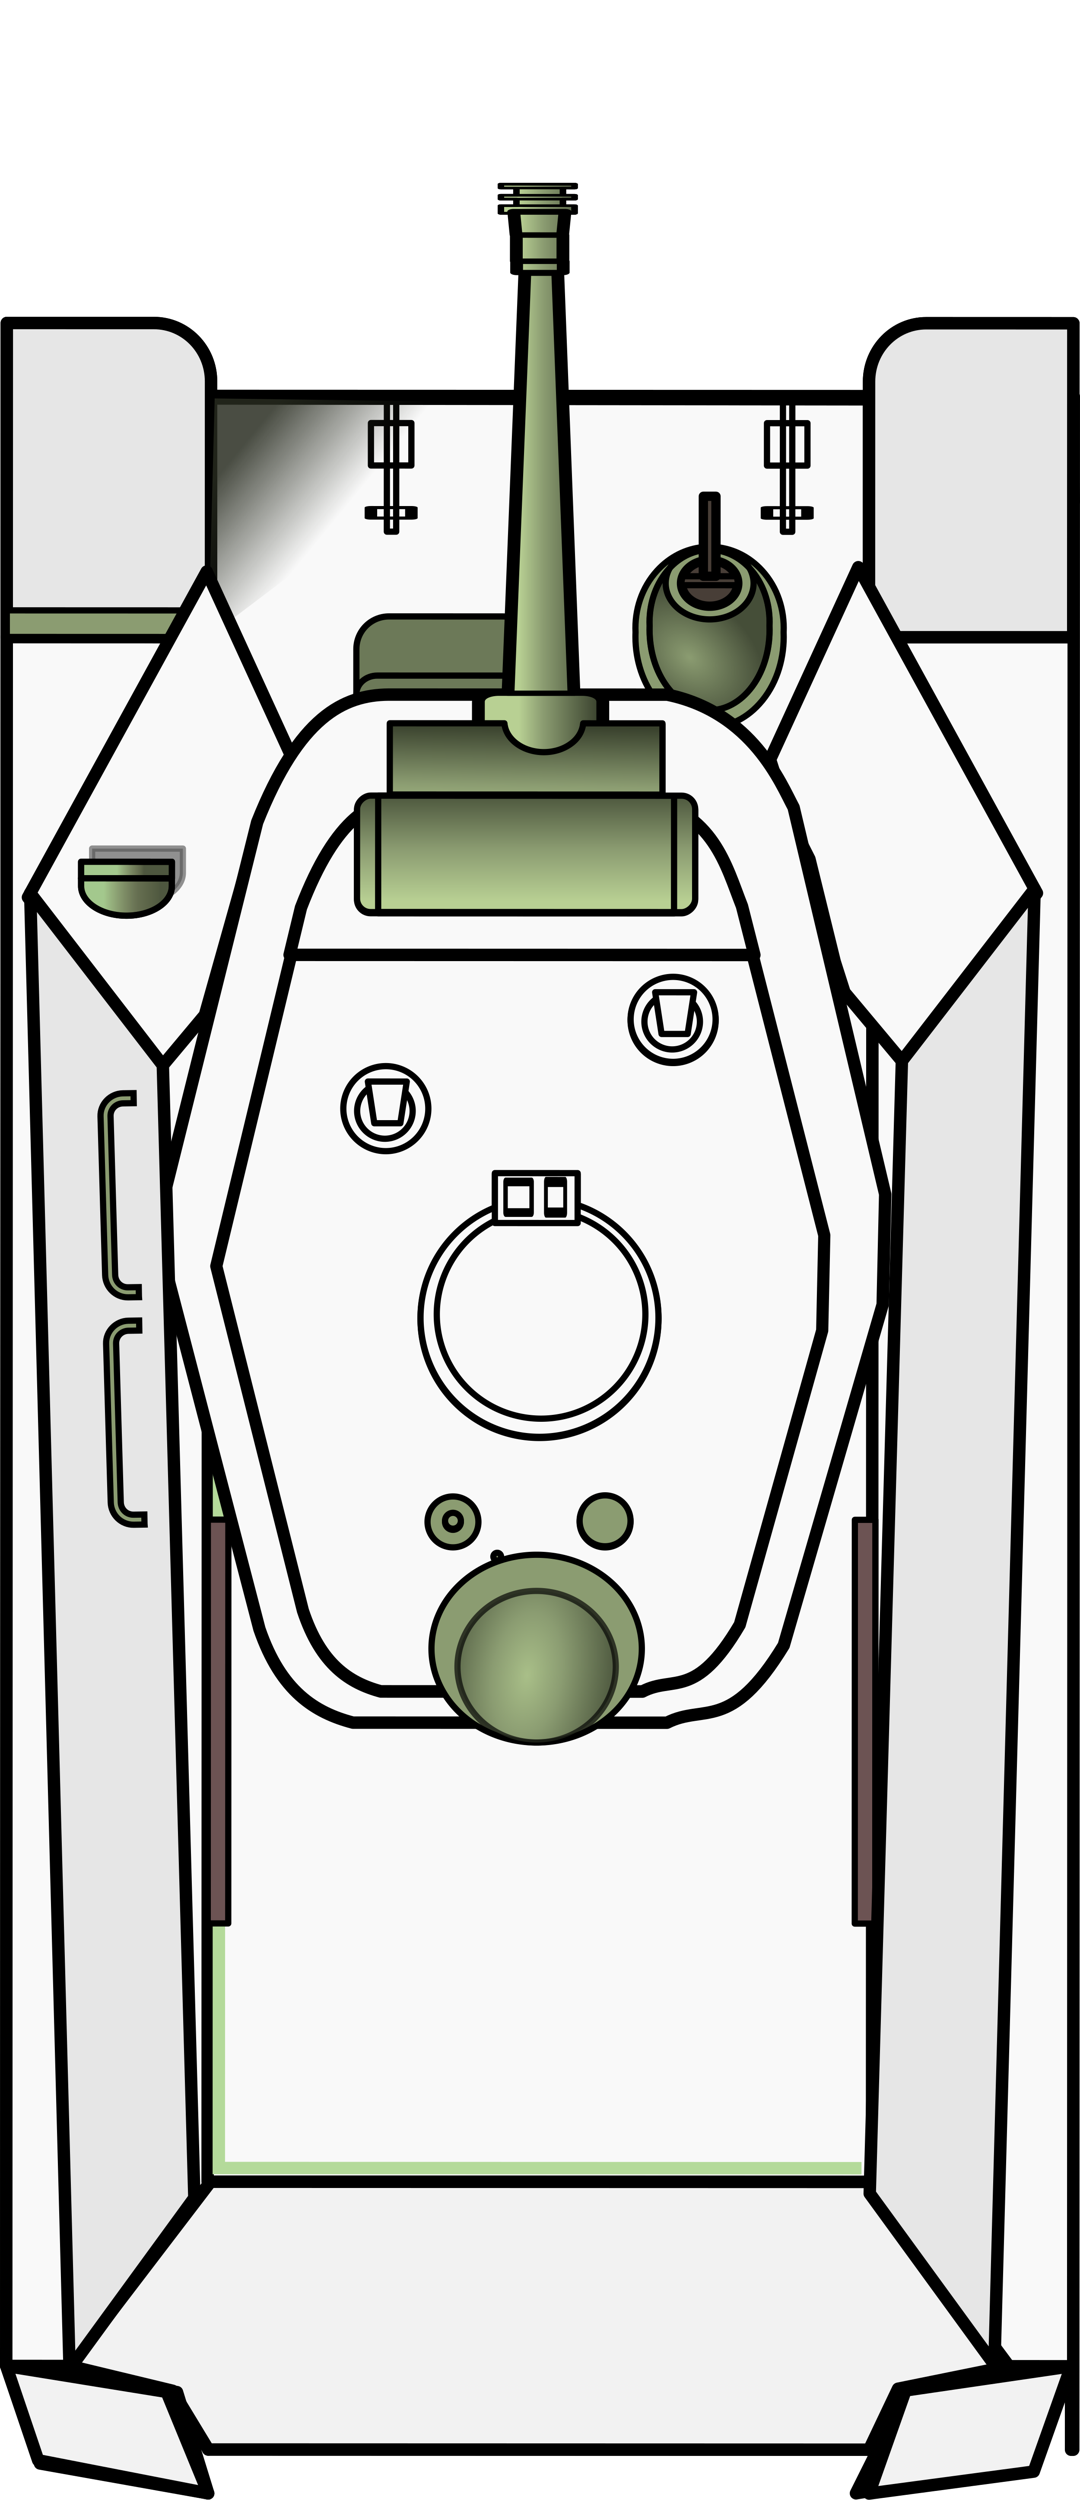 <?xml version="1.0" encoding="UTF-8" standalone="no"?>
<!-- Created with Inkscape (http://www.inkscape.org/) -->

<svg
   width="55.901mm"
   height="129.346mm"
   viewBox="0 0 55.901 129.346"
   version="1.1"
   id="svg8952"
   inkscape:version="1.3 (1:1.3+202307231459+0e150ed6c4)"
   sodipodi:docname="tank_dummy.svg"
   inkscape:export-filename="tank_dummy.png"
   inkscape:export-xdpi="90"
   inkscape:export-ydpi="90"
   xmlns:inkscape="http://www.inkscape.org/namespaces/inkscape"
   xmlns:sodipodi="http://sodipodi.sourceforge.net/DTD/sodipodi-0.dtd"
   xmlns:xlink="http://www.w3.org/1999/xlink"
   xmlns="http://www.w3.org/2000/svg"
   xmlns:svg="http://www.w3.org/2000/svg"
   xmlns:rdf="http://www.w3.org/1999/02/22-rdf-syntax-ns#"
   xmlns:cc="http://creativecommons.org/ns#"
   xmlns:dc="http://purl.org/dc/elements/1.1/">
  <defs
     id="defs8946">
    <radialGradient
       inkscape:collect="always"
       xlink:href="#linearGradient66867"
       id="radialGradient28339"
       gradientUnits="userSpaceOnUse"
       gradientTransform="matrix(-0.108,-0.093,0.067,-0.077,67.371,209.602)"
       cx="48.903"
       cy="1059.323"
       fx="48.903"
       fy="1059.323"
       r="30.245" />
    <linearGradient
       id="linearGradient66867">
      <stop
         id="stop66869"
         offset="0"
         style="stop-color:#000000;stop-opacity:0;" />
      <stop
         id="stop66871"
         offset="1"
         style="stop-color:#000000;stop-opacity:1;" />
    </linearGradient>
    <linearGradient
       id="linearGradient64998">
      <stop
         id="stop65000"
         offset="0"
         style="stop-color:#d7dc8e;stop-opacity:0;" />
      <stop
         style="stop-color:#c0ca95;stop-opacity:0.2;"
         offset="0.3"
         id="stop65002" />
      <stop
         id="stop65004"
         offset="1"
         style="stop-color:#c2f0a8;stop-opacity:0.739" />
    </linearGradient>
    <linearGradient
       id="linearGradient65020">
      <stop
         style="stop-color:#d7dc8e;stop-opacity:0;"
         offset="0"
         id="stop65022" />
      <stop
         id="stop65024"
         offset="0.2"
         style="stop-color:#c0ca95;stop-opacity:0.2;" />
      <stop
         style="stop-color:#c2f0a8;stop-opacity:0.739"
         offset="1"
         id="stop65026" />
    </linearGradient>
    <linearGradient
       inkscape:collect="always"
       xlink:href="#linearGradient68172"
       id="linearGradient28357"
       gradientUnits="userSpaceOnUse"
       gradientTransform="matrix(4.618329e-5,-0.161,0.161,4.618329e-5,-37.074,134.357)"
       x1="138.438"
       y1="915.2"
       x2="114.249"
       y2="944.7" />
    <linearGradient
       inkscape:collect="always"
       id="linearGradient68172">
      <stop
         style="stop-color:#272b1f;stop-opacity:1;"
         offset="0"
         id="stop68174" />
      <stop
         style="stop-color:#272b1f;stop-opacity:0;"
         offset="1"
         id="stop68176" />
    </linearGradient>
    <linearGradient
       id="linearGradient25550">
      <stop
         style="stop-color:#b8d093;stop-opacity:1;"
         offset="0"
         id="stop25552" />
      <stop
         id="stop25554"
         offset="0.187"
         style="stop-color:#8b9c71;stop-opacity:1;" />
      <stop
         style="stop-color:#39412d;stop-opacity:1;"
         offset="1"
         id="stop25556" />
    </linearGradient>
    <linearGradient
       inkscape:collect="always"
       xlink:href="#linearGradient25534"
       id="linearGradient28369"
       gradientUnits="userSpaceOnUse"
       x1="2601.872"
       y1="997.045"
       x2="2601.872"
       y2="1022.192"
       gradientTransform="matrix(4.618329e-5,-0.161,0.161,4.618329e-5,-36.377,531.799)" />
    <linearGradient
       id="linearGradient25534">
      <stop
         id="stop25536"
         offset="0"
         style="stop-color:#b8d093;stop-opacity:1;" />
      <stop
         style="stop-color:#8b9c71;stop-opacity:1;"
         offset="0.3"
         id="stop25538" />
      <stop
         id="stop25540"
         offset="1"
         style="stop-color:#39412d;stop-opacity:1;" />
    </linearGradient>
    <linearGradient
       id="linearGradient18734">
      <stop
         style="stop-color:#b8d093;stop-opacity:1;"
         offset="0"
         id="stop18736" />
      <stop
         id="stop18738"
         offset="0.6"
         style="stop-color:#8b9c71;stop-opacity:1;" />
      <stop
         style="stop-color:#39412d;stop-opacity:1;"
         offset="1"
         id="stop18740" />
    </linearGradient>
    <filter
       inkscape:collect="always"
       id="filter68307"
       x="-0.553"
       width="2.107"
       y="-0.329"
       height="1.657">
      <feGaussianBlur
         inkscape:collect="always"
         stdDeviation="3.575"
         id="feGaussianBlur68309" />
    </filter>
    <linearGradient
       inkscape:collect="always"
       xlink:href="#linearGradient65020"
       id="linearGradient28395"
       gradientUnits="userSpaceOnUse"
       x1="91.723"
       y1="929.675"
       x2="91.723"
       y2="921.022" />
    <linearGradient
       inkscape:collect="always"
       xlink:href="#linearGradient66967"
       id="linearGradient28397"
       gradientUnits="userSpaceOnUse"
       x1="81.006"
       y1="935.072"
       x2="81.006"
       y2="916.77" />
    <linearGradient
       id="linearGradient66967">
      <stop
         id="stop66969"
         offset="0"
         style="stop-color:#d7dc8e;stop-opacity:0;" />
      <stop
         style="stop-color:#c0ca95;stop-opacity:0.2;"
         offset="0.4"
         id="stop66971" />
      <stop
         id="stop66973"
         offset="1"
         style="stop-color:#c2f0a8;stop-opacity:0.739" />
    </linearGradient>
    <radialGradient
       inkscape:collect="always"
       xlink:href="#linearGradient25574"
       id="radialGradient28399"
       gradientUnits="userSpaceOnUse"
       gradientTransform="matrix(0.289,0.041,-0.022,0.159,-791.094,-123.859)"
       cx="2203.684"
       cy="994.994"
       fx="2203.684"
       fy="994.994"
       r="26.519" />
    <linearGradient
       id="linearGradient25574">
      <stop
         id="stop25576"
         offset="0"
         style="stop-color:#b8d093;stop-opacity:1;" />
      <stop
         style="stop-color:#8b9c71;stop-opacity:1;"
         offset="0.422"
         id="stop25578" />
      <stop
         id="stop25580"
         offset="1"
         style="stop-color:#39412d;stop-opacity:1;" />
    </linearGradient>
    <linearGradient
       inkscape:collect="always"
       xlink:href="#linearGradient25574"
       id="linearGradient28401"
       gradientUnits="userSpaceOnUse"
       x1="2457.629"
       y1="1000.996"
       x2="2497.146"
       y2="1000.996"
       gradientTransform="matrix(0.161,0,0,0.161,-531.751,-36.224)" />
    <linearGradient
       inkscape:collect="always"
       xlink:href="#linearGradient25574"
       id="linearGradient28403"
       gradientUnits="userSpaceOnUse"
       x1="2481.077"
       y1="999.454"
       x2="2513.785"
       y2="999.97"
       gradientTransform="matrix(4.618329e-5,-0.161,0.161,4.618329e-5,-36.377,531.74)" />
    <filter
       inkscape:menu-tooltip="In and out glow with a possible offset and colorizable flood"
       inkscape:menu="Shadows and Glows"
       inkscape:label="Cutout Glow"
       style="color-interpolation-filters:sRGB;"
       id="filter4"
       x="-0.229"
       y="-1.316"
       width="1.553"
       height="4.18">
      <feOffset
         dy="3"
         dx="3"
         id="feOffset4" />
      <feGaussianBlur
         stdDeviation="3"
         result="blur"
         id="feGaussianBlur4" />
      <feFlood
         flood-color="rgb(0,0,0)"
         flood-opacity="1"
         result="flood"
         id="feFlood4" />
      <feComposite
         in="flood"
         in2="SourceGraphic"
         operator="in"
         result="composite"
         id="feComposite4" />
      <feBlend
         in="blur"
         in2="composite"
         mode="normal"
         id="feBlend4" />
    </filter>
  </defs>
  <sodipodi:namedview
     id="base"
     pagecolor="#ffffff"
     bordercolor="#666666"
     borderopacity="1.0"
     inkscape:pageopacity="0.0"
     inkscape:pageshadow="2"
     inkscape:zoom="1.979899"
     inkscape:cx="10.85914"
     inkscape:cy="282.59017"
     inkscape:document-units="mm"
     inkscape:current-layer="layer1"
     showgrid="false"
     fit-margin-top="0"
     fit-margin-left="0"
     fit-margin-right="0"
     fit-margin-bottom="0"
     inkscape:window-width="1920"
     inkscape:window-height="1051"
     inkscape:window-x="0"
     inkscape:window-y="0"
     inkscape:window-maximized="1"
     inkscape:showpageshadow="2"
     inkscape:pagecheckerboard="0"
     inkscape:deskcolor="#d1d1d1"
     showguides="true" />
  <g
     inkscape:label="Layer 1"
     inkscape:groupmode="layer"
     id="layer1"
     transform="translate(-97.372,-89.476)">
    <g
       id="g27696"
       transform="matrix(-0.007,0.149,0.096,0.019,-145.292,72.559)" />
    <path
       style="color:#000000;display:inline;overflow:visible;visibility:visible;fill:#f9f9f9;fill-opacity:1;stroke:#000000;stroke-width:0.643;stroke-linecap:round;stroke-linejoin:round;stroke-miterlimit:4;stroke-dasharray:none;stroke-dashoffset:0;stroke-opacity:1;marker:none;enable-background:accumulate"
       d="m 97.695,211.896 10.456,0.003 -0.001,4.319 34.205,0.01 10e-4,-4.319 10.456,0.003 -10e-4,4.319 0.11,3e-5 0.03,-106.256 -0.025,-1e-5 -0.003,9.456 -8.7e-4,3.018 -2.958,-8.5e-4 -4.655,-0.001 -2.958,-8.5e-4 8.7e-4,-3.018 0.002,-6.92 7.3e-4,-2.536 -34.059,-0.01 -7.3e-4,2.536 -0.002,6.92 -8.7e-4,3.018 -2.958,-8.5e-4 -4.655,-10e-4 -2.958,-8.5e-4 z"
       id="path27712"
       inkscape:connector-curvature="0" />
    <path
       inkscape:connector-curvature="0"
       id="path27746"
       d="m 97.695,211.896 10.456,0.003 -0.001,4.319 0.146,-106.256 -7.3e-4,2.536 -0.002,6.92 -8.7e-4,3.018 -2.958,-8.5e-4 -4.655,-0.001 -2.958,-8.5e-4 z"
       style="color:#000000;display:inline;overflow:visible;visibility:visible;fill:#f9f9f9;fill-opacity:1;stroke:#000000;stroke-width:0.643;stroke-linecap:round;stroke-linejoin:round;stroke-miterlimit:4;stroke-dasharray:none;stroke-dashoffset:0;stroke-opacity:1;marker:none;enable-background:accumulate"
       sodipodi:nodetypes="ccccccccccc" />
    <path
       sodipodi:nodetypes="ccccccccsscccccccccccccccccccccccccccccccc"
       style="color:#000000;display:inline;overflow:visible;visibility:visible;fill:#f9f9f9;fill-opacity:1;stroke:#000000;stroke-width:0.643;stroke-linecap:round;stroke-linejoin:round;stroke-miterlimit:4;stroke-dasharray:none;stroke-dashoffset:0;stroke-opacity:1;marker:none;enable-background:accumulate"
       d="m 107.848,125.334 0.38,9.291 8.457,0.018 0.065,-0.161 c 0.647,-0.85 1.207,-1.003 1.748,-1.004 l 2.38,6.8e-4 c 0.005,-0.108 0.012,-0.218 0.02,-0.326 l 1.336,3.8e-4 c 0,0 -0.07,-0.909 0.528,-0.909 0.407,1.2e-4 0.647,1.763 2.229,1.678 1.582,-0.085 1.89,-1.677 2.16,-1.677 0.739,0.26 0.674,0.387 0.999,0.578 l 2.948,8.5e-4 -1.9e-4,0.658 1.828,5.3e-4 c 0.477,-0.078 1.051,0.226 1.742,1.005 l 0.08,0.196 7.779,0.012 -1.156,-5.378 0.375,-0.331 0.604,-6.54 8.7e-4,-3.018 0.002,-6.92 6.8e-4,-2.37 -34.059,-0.045 -6.9e-4,2.406 -0.002,6.92 -8.7e-4,3.018 -2.958,-8.5e-4 2.266,6.5e-4 z m 13.081,8.793 c 0.002,0.005 0.004,0.01 0.005,0.015 0.012,0.04 0.024,0.076 0.04,0.116 0.002,0.004 0.004,0.007 0.005,0.01 -0.021,-0.049 -0.036,-0.101 -0.05,-0.151 0.002,0.003 -0.002,0.007 0,0.01 z m 31.996,-18.643 0.025,-0.045 -0.025,-1.2 z"
       id="path27748"
       inkscape:connector-curvature="0" />
    <g
       transform="matrix(4.3296833e-5,-0.151,0.151,4.3296833e-5,-132.523,391.618)"
       id="g27750">
      <g
         id="g27752">
        <rect
           transform="matrix(1.067,0,0,1.067,0,1062.037)"
           y="550.2"
           x="1726.25"
           height="13"
           width="13.625"
           id="rect27754"
           style="color:#000000;display:inline;overflow:visible;visibility:visible;fill:none;stroke:#000000;stroke-width:2;stroke-linecap:round;stroke-linejoin:round;stroke-miterlimit:4;stroke-dasharray:none;stroke-dashoffset:0;stroke-opacity:1;marker:none;enable-background:accumulate" />
        <rect
           transform="matrix(1.067,0,0,1.067,0,1062.037)"
           y="555.325"
           x="1705"
           height="3"
           width="42.75"
           id="rect27756"
           style="color:#000000;display:inline;overflow:visible;visibility:visible;fill:none;stroke:#000000;stroke-width:2;stroke-linecap:round;stroke-linejoin:round;stroke-miterlimit:4;stroke-dasharray:none;stroke-dashoffset:0;stroke-opacity:1;marker:none;enable-background:accumulate" />
        <rect
           style="color:#000000;display:inline;overflow:visible;visibility:visible;fill:none;stroke:#000000;stroke-width:4.018;stroke-linecap:round;stroke-linejoin:round;stroke-miterlimit:4;stroke-dasharray:none;stroke-dashoffset:0;stroke-opacity:1;marker:none;enable-background:accumulate"
           id="rect27758"
           width="13.625"
           height="13"
           x="1726.25"
           y="550.2"
           transform="matrix(0.264,0,0,1.067,1368.157,1062.037)" />
      </g>
      <g
         id="g27760"
         transform="translate(0,135.764)">
        <rect
           style="color:#000000;display:inline;overflow:visible;visibility:visible;fill:none;stroke:#000000;stroke-width:2;stroke-linecap:round;stroke-linejoin:round;stroke-miterlimit:4;stroke-dasharray:none;stroke-dashoffset:0;stroke-opacity:1;marker:none;enable-background:accumulate"
           id="rect27762"
           width="13.625"
           height="13"
           x="1726.25"
           y="550.2"
           transform="matrix(1.067,0,0,1.067,0,1062.037)" />
        <rect
           style="color:#000000;display:inline;overflow:visible;visibility:visible;fill:none;stroke:#000000;stroke-width:2;stroke-linecap:round;stroke-linejoin:round;stroke-miterlimit:4;stroke-dasharray:none;stroke-dashoffset:0;stroke-opacity:1;marker:none;enable-background:accumulate"
           id="rect27764"
           width="42.75"
           height="3"
           x="1705"
           y="555.325"
           transform="matrix(1.067,0,0,1.067,0,1062.037)" />
        <rect
           transform="matrix(0.264,0,0,1.067,1368.157,1062.037)"
           y="550.2"
           x="1726.25"
           height="13"
           width="13.625"
           id="rect27766"
           style="color:#000000;display:inline;overflow:visible;visibility:visible;fill:none;stroke:#000000;stroke-width:4.018;stroke-linecap:round;stroke-linejoin:round;stroke-miterlimit:4;stroke-dasharray:none;stroke-dashoffset:0;stroke-opacity:1;marker:none;enable-background:accumulate" />
      </g>
    </g>
    <path
       inkscape:connector-curvature="0"
       style="color:#000000;display:inline;overflow:visible;visibility:visible;fill:#8b9c71;fill-opacity:1;stroke:#000000;stroke-width:0.321;stroke-linecap:round;stroke-linejoin:round;stroke-miterlimit:4;stroke-dasharray:none;stroke-dashoffset:0;stroke-opacity:1;marker:none;enable-background:accumulate"
       d="m 130.263,122.441 c 0.001,1.195 0.379,2.394 1.129,3.305 1.5,1.822 3.927,1.818 5.424,-0.009 l 0.025,-0.03 c 0.781,-0.969 1.142,-2.248 1.091,-3.505 0,-0.005 0,-0.01 0,-0.015 0.056,-1.149 -0.316,-2.318 -1.119,-3.194 -0.656,-0.717 -1.489,-1.117 -2.345,-1.206 -0.245,-0.025 -0.494,-0.026 -0.738,-2.2e-4 -0.856,0.091 -1.691,0.497 -2.346,1.215 -0.801,0.878 -1.173,2.045 -1.116,3.194 -0.004,0.083 -0.005,0.163 -0.005,0.246 z"
       id="path27768" />
    <path
       id="path27770"
       d="m 130.994,122.079 c 0.001,1.062 0.307,2.126 0.914,2.935 1.214,1.618 3.178,1.614 4.39,-0.008 l 0.02,-0.027 c 0.632,-0.86 0.924,-1.997 0.883,-3.113 0,-0.004 0,-0.009 0,-0.013 0.045,-1.021 -0.256,-2.059 -0.906,-2.837 -0.531,-0.636 -1.205,-0.992 -1.898,-1.071 -0.198,-0.022 -0.4,-0.023 -0.598,-1.7e-4 -0.693,0.081 -1.369,0.441 -1.899,1.079 -0.648,0.78 -0.95,1.816 -0.903,2.837 -0.003,0.074 -0.004,0.145 -0.004,0.219 z"
       style="color:#000000;display:inline;overflow:visible;visibility:visible;opacity:0.502;fill:url(#radialGradient28339);fill-opacity:1;stroke:#000000;stroke-width:0.321;stroke-linecap:round;stroke-linejoin:round;stroke-miterlimit:4;stroke-dasharray:none;stroke-dashoffset:0;stroke-opacity:1;marker:none;enable-background:accumulate"
       inkscape:connector-curvature="0" />
    <path
       sodipodi:open="true"
       sodipodi:end="2.3462877"
       sodipodi:start="2.3548259"
       transform="rotate(-89.984)"
       d="m -120.939,135.747 a 1.868,2.274 0 0 1 -0.006,-3.213 1.868,2.274 0 0 1 2.639,-0.015 1.868,2.274 0 0 1 0.018,3.213 1.868,2.274 0 0 1 -2.639,0.028"
       sodipodi:ry="2.2743943"
       sodipodi:rx="1.8678802"
       sodipodi:cy="134.13676"
       sodipodi:cx="-119.61954"
       id="path27772"
       style="color:#000000;display:inline;overflow:visible;visibility:visible;fill:#8b9c71;fill-opacity:1;stroke:#000000;stroke-width:0.321;stroke-linecap:round;stroke-linejoin:round;stroke-miterlimit:4;stroke-dasharray:none;stroke-dashoffset:0;stroke-opacity:1;marker:none;enable-background:accumulate"
       sodipodi:type="arc"
       sodipodi:arc-type="arc" />
    <path
       sodipodi:type="arc"
       style="color:#000000;display:inline;overflow:visible;visibility:visible;fill:#483e37;fill-opacity:1;stroke:#000000;stroke-width:0.482;stroke-linecap:round;stroke-linejoin:round;stroke-miterlimit:4;stroke-dasharray:none;stroke-dashoffset:0;stroke-opacity:1;marker:none;enable-background:accumulate"
       id="path27774"
       sodipodi:cx="-119.61955"
       sodipodi:cy="134.13678"
       sodipodi:rx="1.1860684"
       sodipodi:ry="1.4559524"
       d="m -120.457,135.168 a 1.186,1.456 0 0 1 -0.004,-2.057 1.186,1.456 0 0 1 1.676,-0.009 1.186,1.456 0 0 1 0.011,2.057 1.186,1.456 0 0 1 -1.675,0.018"
       transform="rotate(-89.984)"
       sodipodi:start="2.3548259"
       sodipodi:end="2.3462877"
       sodipodi:open="true"
       sodipodi:arc-type="arc" />
    <path
       inkscape:connector-curvature="0"
       style="color:#000000;display:inline;overflow:visible;visibility:visible;fill:none;stroke:#000000;stroke-width:0.321;stroke-linecap:round;stroke-linejoin:round;stroke-miterlimit:4;stroke-dasharray:none;stroke-dashoffset:0;stroke-opacity:1;marker:none;enable-background:accumulate"
       d="m 130.994,122.079 c 0.001,1.062 0.307,2.126 0.914,2.935 1.214,1.618 3.178,1.614 4.39,-0.008 l 0.02,-0.027 c 0.632,-0.86 0.924,-1.997 0.883,-3.113 0,-0.004 0,-0.009 0,-0.013 0.045,-1.021 -0.256,-2.059 -0.906,-2.837 -0.531,-0.636 -1.205,-0.992 -1.898,-1.071 -0.198,-0.022 -0.4,-0.023 -0.598,-1.7e-4 -0.693,0.081 -1.369,0.441 -1.899,1.079 -0.648,0.78 -0.95,1.816 -0.903,2.837 -0.003,0.074 -0.004,0.145 -0.004,0.219 z"
       id="path27776" />
    <path
       inkscape:connector-curvature="0"
       style="color:#000000;display:inline;overflow:visible;visibility:visible;fill:#483e37;fill-opacity:1;stroke:#000000;stroke-width:0.321;stroke-linecap:round;stroke-linejoin:round;stroke-miterlimit:4;stroke-dasharray:none;stroke-dashoffset:0;stroke-opacity:1;marker:none;enable-background:accumulate"
       d="m 132.644,119.659 c 4e-5,0.031 0.007,0.064 0.01,0.095 l 2.898,8.4e-4 c 0.015,-0.155 -0.006,-0.313 -0.065,-0.462 l -2.767,-7.9e-4 c -0.048,0.119 -0.076,0.242 -0.075,0.367 z"
       id="path27778" />
    <rect
       style="color:#000000;display:inline;overflow:visible;visibility:visible;fill:#483e37;fill-opacity:1;stroke:#000000;stroke-width:0.482;stroke-linecap:round;stroke-linejoin:round;stroke-miterlimit:4;stroke-dasharray:none;stroke-dashoffset:0;stroke-opacity:1;marker:none;enable-background:accumulate"
       id="rect27780"
       width="4.138"
       height="0.653"
       x="-119.255"
       y="133.81"
       transform="rotate(-89.984)" />
    <path
       style="color:#000000;display:inline;overflow:visible;visibility:visible;fill:#f9f9f9;fill-opacity:1;stroke:#000000;stroke-width:0.643;stroke-linecap:round;stroke-linejoin:round;stroke-miterlimit:4;stroke-dasharray:none;stroke-dashoffset:0;stroke-opacity:1;marker:none;enable-background:accumulate"
       d="m 108.119,202.362 34.391,0.01 0.019,-67.737 -7.799,-0.002 -18.039,-0.005 -8.552,-0.002 z"
       id="path27782"
       inkscape:connector-curvature="0"
       sodipodi:nodetypes="ccccccc" />
    <path
       style="color:#000000;display:inline;overflow:visible;visibility:visible;fill:#8b9c71;fill-opacity:1;stroke:#000000;stroke-width:0.643;stroke-linecap:round;stroke-linejoin:round;stroke-miterlimit:4;stroke-dashoffset:0;stroke-opacity:1;marker:none;enable-background:accumulate"
       d="m 97.721,122.434 2.958,8.5e-4 4.655,0.001 2.958,8.5e-4 8.7e-4,-3.018 0.002,-6.92 9.5e-4,-3.289 c 4.8e-4,-1.672 -1.32,-3.019 -2.957,-3.019 l -1.336,-3.8e-4 -3.32,-9.6e-4 -2.958,-8.5e-4 -8.67e-4,3.018 -0.003,10.21 z m 44.631,0.013 2.958,8.5e-4 4.655,0.001 2.958,8.5e-4 8.7e-4,-3.018 0.003,-10.21 8.7e-4,-3.018 -2.958,-8.5e-4 -3.32,-9.6e-4 -1.336,-3.8e-4 c -1.637,-4.7e-4 -2.958,1.345 -2.959,3.017 l -9.4e-4,3.289 -0.002,6.92 z"
       id="path27784"
       inkscape:connector-curvature="0" />
    <path
       style="color:#000000;display:inline;overflow:visible;visibility:visible;fill:#f2f2f2;fill-opacity:1;stroke:#000000;stroke-width:0.643;stroke-linecap:round;stroke-linejoin:round;stroke-miterlimit:4;stroke-dasharray:none;stroke-dashoffset:0;stroke-opacity:1;marker:none;enable-background:accumulate"
       d="m 100.99,211.897 5.318,1.282 1.843,3.039 34.205,0.01 1.5,-3.154 5.743,-1.162 -7.088,-9.539 -34.24,-0.01 z"
       id="path27786"
       inkscape:connector-curvature="0"
       sodipodi:nodetypes="ccccccccc" />
    <rect
       ry="0"
       y="142.39"
       x="-122.566"
       height="10.57"
       width="1.376"
       id="rect27821"
       style="color:#000000;display:inline;overflow:visible;visibility:visible;fill:#8b9c71;fill-opacity:1;stroke:#000000;stroke-width:0.321;stroke-linecap:round;stroke-linejoin:round;stroke-miterlimit:4;stroke-dasharray:none;stroke-dashoffset:0;stroke-opacity:1;marker:none;enable-background:accumulate"
       transform="rotate(-89.984)" />
    <path
       style="color:#000000;display:inline;overflow:visible;visibility:visible;fill:#e6e6e6;fill-opacity:1;stroke:#000000;stroke-width:0.643;stroke-linecap:round;stroke-linejoin:round;stroke-miterlimit:4;stroke-dashoffset:0;stroke-opacity:1;marker:none;enable-background:accumulate"
       d="m 97.721,122.434 2.958,8.5e-4 4.655,0.001 2.958,8.5e-4 8.7e-4,-3.018 0.002,-6.92 9.5e-4,-3.289 c 4.8e-4,-1.672 -1.32,-3.019 -2.957,-3.019 l -1.336,-3.8e-4 -3.32,-9.6e-4 -2.958,-8.5e-4 -8.67e-4,3.018 -0.003,10.21 z m 44.631,0.013 2.958,8.5e-4 4.655,0.001 2.958,8.5e-4 8.7e-4,-3.018 0.003,-10.21 8.7e-4,-3.018 -2.958,-8.5e-4 -3.32,-9.6e-4 -1.336,-3.8e-4 c -1.637,-4.7e-4 -2.958,1.345 -2.959,3.017 l -9.4e-4,3.289 -0.002,6.92 z"
       id="path27823"
       inkscape:connector-curvature="0" />
    <rect
       style="color:#000000;display:inline;overflow:visible;visibility:visible;fill:#8b9c71;fill-opacity:1;stroke:#000000;stroke-width:0.321;stroke-linecap:round;stroke-linejoin:round;stroke-miterlimit:4;stroke-dasharray:none;stroke-dashoffset:0;stroke-opacity:1;marker:none;enable-background:accumulate"
       id="rect27825"
       width="1.376"
       height="10.57"
       x="-122.406"
       y="97.758"
       ry="0"
       transform="rotate(-89.984)" />
    <path
       style="color:#000000;display:inline;overflow:visible;visibility:visible;fill:#8b9c71;fill-opacity:1;stroke:#000000;stroke-width:0.643;stroke-linecap:round;stroke-linejoin:round;stroke-miterlimit:4;stroke-dasharray:none;stroke-dashoffset:0;stroke-opacity:1;marker:none;enable-background:accumulate"
       d="m 99.444,216.941 8.705,1.547 -1.615,-5.238 -8.839,-1.354 z m 42.233,1.543 8.67,-1.346 2.465,-5.226 -8.548,1.392 z"
       id="path27827"
       inkscape:connector-curvature="0"
       sodipodi:nodetypes="cccccccccc" />
    <path
       style="color:#000000;display:inline;overflow:visible;visibility:visible;fill:none;stroke:#b4da9a;stroke-width:0.643;stroke-linecap:butt;stroke-linejoin:miter;stroke-miterlimit:4;stroke-dasharray:none;stroke-dashoffset:0;stroke-opacity:1;marker:none;enable-background:accumulate"
       d="m 108.717,135.283 -0.019,66.371 33.266,0.01"
       id="path27829"
       inkscape:connector-curvature="0" />
    <rect
       style="color:#000000;display:inline;overflow:visible;visibility:visible;fill:#6c5353;fill-opacity:1;stroke:#000000;stroke-width:0.321;stroke-linecap:round;stroke-linejoin:round;stroke-miterlimit:4;stroke-dasharray:none;stroke-dashoffset:0;stroke-opacity:1;marker:none;enable-background:accumulate"
       id="rect27831"
       width="20.892"
       height="1.062"
       x="-188.967"
       y="108.177"
       ry="0"
       transform="rotate(-89.984)" />
    <rect
       ry="0"
       y="141.667"
       x="-188.967"
       height="1.062"
       width="20.892"
       id="rect27833"
       style="color:#000000;display:inline;overflow:visible;visibility:visible;fill:#6c5353;fill-opacity:1;stroke:#000000;stroke-width:0.321;stroke-linecap:round;stroke-linejoin:round;stroke-miterlimit:4;stroke-dasharray:none;stroke-dashoffset:0;stroke-opacity:1;marker:none;enable-background:accumulate"
       transform="rotate(-89.984)" />
    <path
       id="path27879"
       d="m 99.347,216.776 8.802,1.712 -2.155,-5.252 -8.299,-1.34 z m 43.007,1.721 8.524,-1.136 1.934,-5.45 -8.569,1.251 z"
       style="color:#000000;display:inline;overflow:visible;visibility:visible;fill:#f2f2f2;fill-opacity:1;stroke:#000000;stroke-width:0.643;stroke-linecap:round;stroke-linejoin:round;stroke-miterlimit:4;stroke-dasharray:none;stroke-dashoffset:0;stroke-opacity:1;marker:none;enable-background:accumulate"
       inkscape:connector-curvature="0"
       sodipodi:nodetypes="cccccccccc" />
    <path
       style="color:#000000;display:inline;overflow:visible;visibility:visible;opacity:0.835;fill:url(#linearGradient28357);fill-opacity:1;fill-rule:nonzero;stroke:none;stroke-width:0.643;marker:none;enable-background:accumulate"
       d="m 108.159,122.437 0.325,-12.344 15.749,0.205 z"
       id="path27935"
       inkscape:connector-curvature="0" />
    <g
       style="fill:#6c7958;fill-opacity:1"
       transform="matrix(4.3296833e-5,-0.151,0.151,4.3296833e-5,-134.399,391.532)"
       id="g27979">
      <path
         inkscape:connector-curvature="0"
         style="color:#000000;display:inline;overflow:visible;visibility:visible;fill:#6c7958;fill-opacity:1;stroke:#000000;stroke-width:2;stroke-linecap:round;stroke-linejoin:round;stroke-miterlimit:4;stroke-dasharray:none;stroke-dashoffset:0;stroke-opacity:1;marker:none;enable-background:accumulate"
         d="m 1629.5,557.188 v 10.5 36.5 10.5 h 10.5 23.25 3.5 c 5.817,0 10.5,-4.683 10.5,-10.5 v -36.5 c 0,-5.817 -4.683,-10.5 -10.5,-10.5 h -3.5 -23.25 z"
         transform="matrix(1.067,0,0,1.067,0,1062.037)"
         id="path27981" />
      <path
         inkscape:connector-curvature="0"
         style="color:#000000;display:inline;overflow:visible;visibility:visible;fill:#6c7958;fill-opacity:1;stroke:#000000;stroke-width:2;stroke-linecap:round;stroke-linejoin:round;stroke-miterlimit:4;stroke-dasharray:none;stroke-dashoffset:0;stroke-opacity:1;marker:none;enable-background:accumulate"
         d="m 1642.5,557.188 v 6.75 44 6.75 h 6 0.75 3 c 3.324,0 6,-3.01 6,-6.75 v -44 c 0,-3.74 -2.676,-6.75 -6,-6.75 h -3 -0.75 z"
         transform="matrix(1.067,0,0,1.067,0,1062.037)"
         id="path27983" />
      <path
         id="path27985"
         transform="matrix(1.067,0,0,1.067,-13.867,1067.104)"
         d="m 1642.5,557.188 v 6.75 44 6.75 h 6 0.75 3 c 3.324,0 6,-3.01 6,-6.75 v -44 c 0,-3.74 -2.676,-6.75 -6,-6.75 h -3 -0.75 z"
         style="color:#000000;display:inline;overflow:visible;visibility:visible;fill:#6c7958;fill-opacity:1;stroke:#000000;stroke-width:2;stroke-linecap:round;stroke-linejoin:round;stroke-miterlimit:4;stroke-dasharray:none;stroke-dashoffset:0;stroke-opacity:1;marker:none;enable-background:accumulate"
         inkscape:connector-curvature="0" />
      <rect
         style="color:#000000;display:inline;overflow:visible;visibility:visible;fill:#6c7958;fill-opacity:1;stroke:#000000;stroke-width:2;stroke-linecap:round;stroke-linejoin:round;stroke-miterlimit:4;stroke-dasharray:none;stroke-dashoffset:0;stroke-opacity:1;marker:none;enable-background:accumulate"
         id="rect27987"
         width="12.524"
         height="40.482"
         x="1616.976"
         y="558.569"
         transform="matrix(1.067,0,0,1.067,0,1062.037)"
         rx="6"
         ry="0" />
      <rect
         style="color:#000000;display:inline;overflow:visible;visibility:visible;fill:#6c7958;fill-opacity:1;stroke:#000000;stroke-width:2;stroke-linecap:round;stroke-linejoin:round;stroke-miterlimit:4;stroke-dasharray:none;stroke-dashoffset:0;stroke-opacity:1;marker:none;enable-background:accumulate"
         id="rect27989"
         width="8.132"
         height="5.127"
         x="1624.755"
         y="565.64"
         transform="matrix(1.067,0,0,1.067,0,1062.037)"
         rx="6"
         ry="0" />
      <rect
         ry="0"
         rx="6"
         transform="matrix(1.067,0,0,1.067,0,1073.916)"
         y="565.64"
         x="1624.755"
         height="5.127"
         width="8.132"
         id="rect27991"
         style="color:#000000;display:inline;overflow:visible;visibility:visible;fill:#6c7958;fill-opacity:1;stroke:#000000;stroke-width:2;stroke-linecap:round;stroke-linejoin:round;stroke-miterlimit:4;stroke-dasharray:none;stroke-dashoffset:0;stroke-opacity:1;marker:none;enable-background:accumulate" />
      <rect
         style="color:#000000;display:inline;overflow:visible;visibility:visible;fill:#6c7958;fill-opacity:1;stroke:#000000;stroke-width:2;stroke-linecap:round;stroke-linejoin:round;stroke-miterlimit:4;stroke-dasharray:none;stroke-dashoffset:0;stroke-opacity:1;marker:none;enable-background:accumulate"
         id="rect27993"
         width="8.132"
         height="5.127"
         x="1624.755"
         y="565.64"
         transform="matrix(1.067,0,0,1.067,0,1085.419)"
         rx="6"
         ry="0" />
      <rect
         ry="0"
         rx="6"
         transform="matrix(0.269,0,0,1.067,1290.345,1062.037)"
         y="558.569"
         x="1616.976"
         height="40.482"
         width="12.524"
         id="rect27995"
         style="color:#000000;display:inline;overflow:visible;visibility:visible;fill:#6c7958;fill-opacity:1;stroke:#000000;stroke-width:3.985;stroke-linecap:round;stroke-linejoin:round;stroke-miterlimit:4;stroke-dasharray:none;stroke-dashoffset:0;stroke-opacity:1;marker:none;enable-background:accumulate" />
    </g>
    <path
       inkscape:connector-curvature="0"
       style="color:#000000;display:inline;overflow:visible;visibility:visible;fill:#f9f9f9;fill-opacity:1;stroke:#000000;stroke-width:0.643;stroke-linecap:round;stroke-linejoin:round;stroke-miterlimit:4;stroke-dasharray:none;stroke-dashoffset:0;stroke-opacity:1;marker:none;enable-background:accumulate"
       d="m 137.23,128.777 1.004,3.139 c 0.358,0.66 0.69,1.339 1.034,2.009 l 1.309,5.309 0.507,1.587 3.047,3.642 6.913,-8.777 -9.246,-16.862 z"
       id="path27997" />
    <path
       inkscape:connector-curvature="0"
       style="color:#000000;display:inline;overflow:visible;visibility:visible;fill:#f9f9f9;fill-opacity:1;stroke:#000000;stroke-width:0.643;stroke-linecap:round;stroke-linejoin:round;stroke-miterlimit:4;stroke-dasharray:none;stroke-dashoffset:0;stroke-opacity:1;marker:none;enable-background:accumulate"
       d="m 98.819,135.907 6.903,8.78 2.256,-2.696 2.604,-9.245 c 0.505,-0.642 0.992,-1.322 1.487,-1.983 l 0.563,-1.763 -4.562,-9.95 z"
       id="path27999" />
    <g
       id="g28001"
       transform="matrix(4.749615e-5,-0.165,0.165,4.749615e-5,-53.588,654.923)"
       style="fill:#f9f9f9;fill-opacity:1">
      <g
         transform="matrix(0.951,0,0,0.951,143.594,51.027)"
         id="g28003"
         style="fill:#f9f9f9;fill-opacity:1">
        <path
           inkscape:connector-curvature="0"
           style="color:#000000;display:inline;overflow:visible;visibility:visible;fill:#f9f9f9;fill-opacity:1;fill-rule:nonzero;stroke:#000000;stroke-width:1.917;stroke-linecap:round;stroke-linejoin:round;stroke-miterlimit:4;stroke-dasharray:none;stroke-dashoffset:0;stroke-opacity:1;marker:none;enable-background:accumulate"
           d="m 2758.656,-22.625 c -3.476,0.005 -6.952,0.613 -10.25,1.844 v 5.344 c -2.542,1.18 -4.937,2.806 -7.031,4.906 -2.08,2.086 -3.704,4.443 -4.875,6.969 h -5.312 c -2.475,6.624 -2.473,13.971 0,20.594 h 5.312 c 1.18,2.542 2.806,4.937 4.906,7.031 l 0.156,0.156 c 2.055,2.015 4.372,3.575 6.844,4.719 V 34.25 c 6.626,2.472 13.975,2.443 20.594,-0.031 V 28.938 c 2.541,-1.18 4.939,-2.839 7.031,-4.938 2.08,-2.086 3.704,-4.442 4.875,-6.969 h 5.313 c 2.475,-6.624 2.472,-13.971 0,-20.594 h -5.344 c -1.18,-2.542 -2.806,-4.937 -4.906,-7.031 -2.086,-2.08 -4.442,-3.704 -6.969,-4.875 v -5.312 c -3.325,-1.242 -6.839,-1.849 -10.344,-1.844 z"
           transform="matrix(1.067,0,0,1.067,0,1062.037)"
           id="path28005" />
        <path
           inkscape:connector-curvature="0"
           style="color:#000000;display:inline;overflow:visible;visibility:visible;fill:#f9f9f9;fill-opacity:1;fill-rule:nonzero;stroke:#000000;stroke-width:1.917;stroke-linecap:round;stroke-linejoin:round;stroke-miterlimit:4;stroke-dasharray:none;stroke-dashoffset:0;stroke-opacity:1;marker:none;enable-background:accumulate"
           d="m 2748.156,28.219 c -2.448,1.17 -4.756,2.751 -6.781,4.781 -2.08,2.086 -3.704,4.443 -4.875,6.969 h -5.312 c -2.475,6.624 -2.473,13.971 0,20.594 h 5.312 c 1.18,2.542 2.806,4.937 4.906,7.031 l 0.156,0.156 c 2.055,2.015 4.372,3.575 6.844,4.719 v 5.312 c 6.626,2.472 13.975,2.443 20.594,-0.031 v -5.281 c 2.541,-1.18 4.939,-2.839 7.031,-4.938 2.081,-2.086 3.704,-4.442 4.875,-6.969 h 5.313 c 2.475,-6.624 2.472,-13.971 0,-20.594 h -5.344 c -1.18,-2.542 -2.806,-4.937 -4.906,-7.031 -2,-1.994 -4.248,-3.56 -6.656,-4.719 z"
           transform="matrix(1.067,0,0,1.067,0,1062.037)"
           id="path28007" />
      </g>
      <path
         sodipodi:nodetypes="cccccccccccc"
         transform="matrix(1.067,0,0,1.067,0,1062.037)"
         inkscape:connector-curvature="0"
         id="path28009"
         d="m 2861.116,121.535 113.643,-26.954 c 6.986,-3.753 27.996,-12.128 33.146,-37.153 V -24.526 c -0.114,-13.257 -6.576,-26.316 -37.517,-38.61 l -119.835,-29.868 -117.286,30.596 c -18.329,6.304 -24.595,16.377 -27.5,27.5 v 92.335 c 5.59,10.974 -3.019,18.621 22.745,34.322 l 100.187,29.056 z"
         style="color:#000000;display:inline;overflow:visible;visibility:visible;fill:#f9f9f9;fill-opacity:1;stroke:#000000;stroke-width:3.646;stroke-linecap:round;stroke-linejoin:round;stroke-miterlimit:4;stroke-dasharray:none;stroke-dashoffset:0;stroke-opacity:1;marker:none;enable-background:accumulate" />
      <path
         style="color:#000000;display:inline;overflow:visible;visibility:visible;fill:#f9f9f9;fill-opacity:1;stroke:#000000;stroke-width:4.297;stroke-linecap:round;stroke-linejoin:round;stroke-miterlimit:4;stroke-dasharray:none;stroke-dashoffset:0;stroke-opacity:1;marker:none;enable-background:accumulate"
         d="m 2861.116,121.535 109.848,-29.139 c 13.852,-5.672 31.791,-9.944 36.941,-34.968 V -24.526 c -0.114,-13.257 -6.576,-26.316 -37.517,-38.61 l -119.835,-29.868 -117.286,30.596 c -18.329,6.304 -24.595,16.377 -27.5,27.5 v 92.335 c 5.59,10.974 -3.019,18.621 22.745,34.322 l 100.187,29.056 z"
         id="path28011"
         inkscape:connector-curvature="0"
         transform="matrix(0.921,0,0,0.889,404.827,1064.569)"
         sodipodi:nodetypes="cccccccccccc" />
      <path
         id="path28013"
         transform="matrix(1.067,0,0,1.067,0,1062.037)"
         d="M 2931.406,-53.594 V 83.062 l 14.344,-3.656 c 11.965,-4.728 27.489,-8.296 31.938,-29.156 v -68.312 c -0.099,-11.051 -5.681,-21.939 -32.406,-32.188 z"
         style="color:#000000;display:inline;overflow:visible;visibility:visible;fill:#f9f9f9;fill-opacity:1;stroke:#000000;stroke-width:3.646;stroke-linecap:round;stroke-linejoin:round;stroke-miterlimit:4;stroke-dasharray:none;stroke-dashoffset:0;stroke-opacity:1;marker:none;enable-background:accumulate"
         inkscape:connector-curvature="0" />
    </g>
    <g
       transform="matrix(4.3296833e-5,-0.151,-0.151,-4.3296833e-5,342.94,358.798)"
       id="g28019" />
    <path
       style="color:#000000;display:inline;overflow:visible;visibility:visible;fill:#e6e6e6;fill-opacity:1;stroke:#000000;stroke-width:0.643;stroke-linecap:round;stroke-linejoin:round;stroke-miterlimit:4;stroke-dasharray:none;stroke-dashoffset:0;stroke-opacity:1;marker:none;enable-background:accumulate"
       d="m 105.8,144.594 -6.864,-8.905 2.037,76.365 6.459,-8.856 z"
       id="path28027"
       inkscape:connector-curvature="0" />
    <path
       sodipodi:nodetypes="csssccsssscsccc"
       inkscape:connector-curvature="0"
       style="color:#000000;font-style:normal;font-variant:normal;font-weight:normal;font-stretch:normal;font-size:medium;line-height:normal;font-family:Sans;-inkscape-font-specification:Sans;text-indent:0;text-align:start;text-decoration:none;text-decoration-line:none;letter-spacing:normal;word-spacing:normal;text-transform:none;writing-mode:lr-tb;direction:ltr;baseline-shift:baseline;text-anchor:start;display:inline;overflow:visible;visibility:visible;fill:#8b9c71;fill-opacity:1;stroke:#000000;stroke-width:0.321;stroke-miterlimit:4;stroke-dasharray:none;marker:none;enable-background:accumulate"
       d="m 104.295,168.368 c -0.644,0.011 -1.172,-0.509 -1.191,-1.152 l -0.24,-8.213 c -0.019,-0.643 0.509,-1.18 1.152,-1.191 l 0.558,-0.009 0.008,0.519 -0.558,0.009 c -0.365,0.006 -0.652,0.298 -0.642,0.663 l 0.24,8.213 c 0.011,0.365 0.298,0.648 0.663,0.642 l 0.558,-0.009 0.008,0.467 c 2.9e-4,0.017 0.003,0.035 0.004,0.052 l -0.561,0.009 z"
       id="path28039" />
    <path
       id="path28041"
       d="m 104.006,156.603 c -0.644,0.011 -1.172,-0.509 -1.191,-1.152 l -0.24,-8.213 c -0.019,-0.643 0.509,-1.18 1.152,-1.191 l 0.558,-0.009 0.008,0.519 -0.558,0.009 c -0.365,0.006 -0.652,0.298 -0.642,0.663 l 0.24,8.213 c 0.011,0.365 0.298,0.648 0.663,0.642 l 0.558,-0.009 0.008,0.467 c 2.8e-4,0.017 0.003,0.035 0.004,0.052 l -0.561,0.009 z"
       style="color:#000000;font-style:normal;font-variant:normal;font-weight:normal;font-stretch:normal;font-size:medium;line-height:normal;font-family:Sans;-inkscape-font-specification:Sans;text-indent:0;text-align:start;text-decoration:none;text-decoration-line:none;letter-spacing:normal;word-spacing:normal;text-transform:none;writing-mode:lr-tb;direction:ltr;baseline-shift:baseline;text-anchor:start;display:inline;overflow:visible;visibility:visible;fill:#8b9c71;fill-opacity:1;stroke:#000000;stroke-width:0.321;stroke-miterlimit:4;stroke-dasharray:none;marker:none;enable-background:accumulate"
       inkscape:connector-curvature="0"
       sodipodi:nodetypes="csssccsssscsccc" />
    <g
       id="g1"
       transform="matrix(1.03,0,0,0.422,-3.766,74.351)">
      <path
         inkscape:connector-curvature="0"
         style="color:#000000;display:inline;overflow:visible;visibility:visible;fill:url(#linearGradient28369);fill-opacity:1;stroke:#000000;stroke-width:0.321;stroke-linecap:round;stroke-linejoin:round;stroke-miterlimit:4;stroke-dasharray:none;stroke-dashoffset:0;stroke-opacity:1;marker:none;enable-background:accumulate"
         d="m 122.23,126.839 1.035,3e-4 0.206,6e-5 c 5.2e-4,0.413 0.202,0.825 0.602,1.14 0.801,0.63 2.098,0.632 2.898,8.4e-4 l 0.015,-0.01 c 0.391,-0.314 0.582,-0.722 0.583,-1.13 l 0.914,2.6e-4 3e-4,-1.035 7.5e-4,-2.611 3.8e-4,-1.321 c 1.6e-4,-0.573 -0.461,-1.035 -1.034,-1.035 l -0.417,-1.2e-4 -0.814,-51.491 -1.652,-4.75e-4 -0.843,51.491 -0.457,-1.3e-4 c -0.573,-1.6e-4 -1.035,0.461 -1.035,1.034 l -3.8e-4,1.321 -7.5e-4,2.611 -2.9e-4,1.035 z m 1.134,-64.844 0.653,1.88e-4 0.11,2.652 2.34,6.73e-4 0.106,-2.652 0.492,1.41e-4 2.7e-4,-0.934 -0.583,-1.68e-4 2.3e-4,-0.804 0.583,1.68e-4 1.3e-4,-0.472 -0.583,-1.67e-4 2.6e-4,-0.889 0.583,1.67e-4 1.4e-4,-0.472 -3.701,-0.001 -1.4e-4,0.472 0.778,2.24e-4 -2.5e-4,0.889 -0.778,-2.23e-4 -1.4e-4,0.472 0.778,2.24e-4 -2.3e-4,0.804 -0.778,-2.24e-4 z m 0.777,5.871 2.34,6.73e-4 9.1e-4,-3.189 -2.34,-6.72e-4 z m 0.015,1.391 2.34,6.72e-4 3.9e-4,-1.376 -2.34,-6.72e-4 z"
         id="path28015" />
      <path
         inkscape:connector-curvature="0"
         style="color:#000000;display:inline;overflow:visible;visibility:visible;fill:none;stroke:#000000;stroke-width:0.321;stroke-linecap:round;stroke-linejoin:round;stroke-miterlimit:4;stroke-dasharray:none;stroke-dashoffset:0;stroke-opacity:1;marker:none;enable-background:accumulate"
         d="m 123.363,61.995 3.701,0.001 2.7e-4,-0.934 -0.583,-1.68e-4 2.3e-4,-0.804 0.583,1.68e-4 1.3e-4,-0.472 -0.583,-1.67e-4 2.6e-4,-0.889 0.583,1.67e-4 1.4e-4,-0.472 -3.701,-0.001 -1.4e-4,0.472 0.778,2.24e-4 -2.5e-4,0.889 -0.778,-2.23e-4 -1.4e-4,0.472 0.778,2.24e-4 -2.3e-4,0.804 -0.778,-2.24e-4 z"
         id="path28017" />
      <path
         inkscape:connector-curvature="0"
         style="color:#000000;display:inline;overflow:visible;visibility:visible;fill:none;stroke:#000000;stroke-width:0.643;stroke-linecap:round;stroke-linejoin:round;stroke-miterlimit:4;stroke-dasharray:none;stroke-dashoffset:0;stroke-opacity:1;marker:none;enable-background:accumulate"
         d="m 122.23,126.839 1.035,3e-4 0.206,6e-5 c 5.2e-4,0.413 0.202,0.825 0.602,1.14 0.801,0.63 2.098,0.632 2.898,8.4e-4 l 0.015,-0.01 c 0.391,-0.314 0.582,-0.722 0.583,-1.13 l 0.914,2.6e-4 3e-4,-1.035 7.5e-4,-2.611 3.8e-4,-1.321 c 1.6e-4,-0.573 -0.461,-1.035 -1.034,-1.035 l -4.183,-0.001 c -0.573,-1.6e-4 -1.035,0.461 -1.035,1.034 l -3.8e-4,1.321 -7.5e-4,2.611 -2.9e-4,1.035 z"
         id="path28043" />
      <path
         style="color:#000000;display:inline;overflow:visible;visibility:visible;fill:none;stroke:#000000;stroke-width:0.643;stroke-linecap:round;stroke-linejoin:round;stroke-miterlimit:4;stroke-dashoffset:0;stroke-opacity:1;marker:none;enable-background:accumulate"
         d="m 123.723,120.838 0.843,-51.492 1.656,4.76e-4 0.813,51.493 z"
         id="path28045"
         inkscape:connector-curvature="0"
         sodipodi:nodetypes="ccccc" />
      <rect
         style="color:#000000;display:inline;overflow:visible;visibility:visible;fill:none;stroke:#000000;stroke-width:0.643;stroke-linecap:round;stroke-linejoin:round;stroke-miterlimit:4;stroke-dasharray:none;stroke-dashoffset:0;stroke-opacity:1;marker:none;enable-background:accumulate"
         id="rect28047"
         width="1.376"
         height="2.341"
         x="-69.22"
         y="124.173"
         transform="rotate(-89.984)" />
      <rect
         transform="rotate(-89.984)"
         y="124.158"
         x="-67.83"
         height="2.341"
         width="3.19"
         id="rect28049"
         style="color:#000000;display:inline;overflow:visible;visibility:visible;fill:none;stroke:#000000;stroke-width:0.643;stroke-linecap:round;stroke-linejoin:round;stroke-miterlimit:4;stroke-dasharray:none;stroke-dashoffset:0;stroke-opacity:1;marker:none;enable-background:accumulate" />
      <path
         style="color:#000000;display:inline;overflow:visible;visibility:visible;fill:none;stroke:#000000;stroke-width:0.643;stroke-linecap:round;stroke-linejoin:round;stroke-miterlimit:4;stroke-dashoffset:0;stroke-opacity:1;marker:none;enable-background:accumulate"
         d="m 124.125,64.646 -0.116,-2.868 2.576,7.41e-4 -0.118,2.868 z"
         id="path28051"
         inkscape:connector-curvature="0"
         sodipodi:nodetypes="ccccc" />
      <rect
         style="color:#000000;display:inline;overflow:visible;visibility:visible;fill:none;stroke:#000000;stroke-width:0.321;stroke-linecap:round;stroke-linejoin:round;stroke-miterlimit:4;stroke-dasharray:none;stroke-dashoffset:0;stroke-opacity:1;marker:none;enable-background:accumulate"
         id="rect28053"
         width="0.937"
         height="3.702"
         x="-61.962"
         y="123.382"
         transform="rotate(-89.984)" />
      <rect
         transform="rotate(-89.984)"
         y="123.382"
         x="-58.859"
         height="3.702"
         width="0.468"
         id="rect28055"
         style="color:#000000;display:inline;overflow:visible;visibility:visible;fill:none;stroke:#000000;stroke-width:0.321;stroke-linecap:round;stroke-linejoin:round;stroke-miterlimit:4;stroke-dasharray:none;stroke-dashoffset:0;stroke-opacity:1;marker:none;enable-background:accumulate" />
      <rect
         style="color:#000000;display:inline;overflow:visible;visibility:visible;fill:none;stroke:#000000;stroke-width:0.321;stroke-linecap:round;stroke-linejoin:round;stroke-miterlimit:4;stroke-dasharray:none;stroke-dashoffset:0;stroke-opacity:1;marker:none;enable-background:accumulate"
         id="rect28057"
         width="0.468"
         height="3.702"
         x="-60.22"
         y="123.382"
         transform="rotate(-89.984)" />
    </g>
    <path
       inkscape:connector-curvature="0"
       id="path28059"
       d="m 144.054,144.371 6.87,-8.901 -2.081,76.364 -6.454,-8.859 z"
       style="color:#000000;display:inline;overflow:visible;visibility:visible;fill:#e6e6e6;fill-opacity:1;stroke:#000000;stroke-width:0.643;stroke-linecap:round;stroke-linejoin:round;stroke-miterlimit:4;stroke-dasharray:none;stroke-dashoffset:0;stroke-opacity:1;marker:none;enable-background:accumulate" />
    <g
       transform="matrix(4.3296833e-5,-0.151,0.151,4.3296833e-5,-197.081,134.311)"
       style="fill:#8b9c71;fill-opacity:1;stroke:#000000"
       id="g28081">
      <path
         sodipodi:open="true"
         sodipodi:end="2.3462877"
         sodipodi:start="2.3548259"
         transform="matrix(1.067,0,0,1.067,0,1063.451)"
         d="m -243.765,991.576 a 1.237,1.237 0 0 1 -0.004,-1.748 1.237,1.237 0 0 1 1.748,-0.008 1.237,1.237 0 0 1 0.012,1.748 1.237,1.237 0 0 1 -1.748,0.015"
         sodipodi:ry="1.2374369"
         sodipodi:rx="1.2374369"
         sodipodi:cy="990.69965"
         sodipodi:cx="-242.89117"
         id="path28083"
         style="color:#000000;display:inline;overflow:visible;visibility:visible;fill:#8b9c71;fill-opacity:1;stroke:#000000;stroke-width:2;stroke-linecap:round;stroke-linejoin:round;stroke-miterlimit:4;stroke-dasharray:none;stroke-dashoffset:0;stroke-opacity:1;marker:none;enable-background:accumulate"
         sodipodi:type="arc"
         sodipodi:arc-type="arc" />
      <path
         sodipodi:type="arc"
         style="color:#000000;display:inline;overflow:visible;visibility:visible;fill:#8b9c71;fill-opacity:1;stroke:#000000;stroke-width:2;stroke-linecap:round;stroke-linejoin:round;stroke-miterlimit:4;stroke-dasharray:none;stroke-dashoffset:0;stroke-opacity:1;marker:none;enable-background:accumulate"
         id="path28085"
         sodipodi:cx="-242.89117"
         sodipodi:cy="990.69965"
         sodipodi:rx="1.2374369"
         sodipodi:ry="1.2374369"
         d="m -243.765,991.576 a 1.237,1.237 0 0 1 -0.004,-1.748 1.237,1.237 0 0 1 1.748,-0.008 1.237,1.237 0 0 1 0.012,1.748 1.237,1.237 0 0 1 -1.748,0.015"
         transform="matrix(1.067,0,0,1.067,23.287,1063.451)"
         sodipodi:start="2.3548259"
         sodipodi:end="2.3462877"
         sodipodi:open="true"
         sodipodi:arc-type="arc" />
    </g>
    <g
       id="g28087"
       transform="matrix(4.3296833e-5,-0.151,0.151,4.3296833e-5,-205.332,149.5)">
      <path
         inkscape:connector-curvature="0"
         id="path28089"
         transform="matrix(1.067,0,0,1.067,4.525,1065.808)"
         d="m 88.562,909.469 c -5.288,0 -9.531,6.514 -9.531,14.594 0,8.08 4.243,14.562 9.531,14.562 h 2.469 5.312 v -29.156 h -5.312 z"
         style="color:#000000;display:inline;overflow:visible;visibility:visible;opacity:0.65;fill:#000000;fill-opacity:1;stroke:#000000;stroke-width:2;stroke-linecap:round;stroke-linejoin:round;stroke-miterlimit:4;stroke-dasharray:none;stroke-dashoffset:0;stroke-opacity:1;marker:none;filter:url(#filter68307);enable-background:accumulate" />
      <g
         id="g28091"
         style="fill:#4e573f;fill-opacity:1;stroke:#000000">
        <rect
           transform="matrix(1.067,0,0,1.067,0,1062.037)"
           y="909.471"
           x="91.04"
           height="29.168"
           width="5.303"
           id="rect28093"
           style="color:#000000;display:inline;overflow:visible;visibility:visible;fill:#4e573f;fill-opacity:1;stroke:#000000;stroke-width:2;stroke-linecap:round;stroke-linejoin:round;stroke-miterlimit:4;stroke-dasharray:none;stroke-dashoffset:0;stroke-opacity:1;marker:none;enable-background:accumulate" />
        <path
           id="path28095"
           transform="matrix(1.067,0,0,1.067,0,1062.037)"
           d="m 88.562,909.469 c -5.288,0 -9.531,6.514 -9.531,14.594 0,8.08 4.243,14.562 9.531,14.562 h 2.469 v -29.156 z"
           style="color:#000000;display:inline;overflow:visible;visibility:visible;fill:#4e573f;fill-opacity:1;stroke:#000000;stroke-width:2;stroke-linecap:round;stroke-linejoin:round;stroke-miterlimit:4;stroke-dasharray:none;stroke-dashoffset:0;stroke-opacity:1;marker:none;enable-background:accumulate"
           inkscape:connector-curvature="0" />
      </g>
      <g
         style="fill:#8b9c71;fill-opacity:1;stroke:#000000"
         id="g28097">
        <rect
           style="color:#000000;display:inline;overflow:visible;visibility:visible;fill:url(#linearGradient28395);fill-opacity:1;stroke:#000000;stroke-width:2;stroke-linecap:round;stroke-linejoin:round;stroke-miterlimit:4;stroke-dasharray:none;stroke-dashoffset:0;stroke-opacity:1;marker:none;enable-background:accumulate"
           id="rect28099"
           width="5.303"
           height="29.168"
           x="91.04"
           y="909.471"
           transform="matrix(1.067,0,0,1.067,0,1062.037)" />
        <path
           inkscape:connector-curvature="0"
           style="color:#000000;display:inline;overflow:visible;visibility:visible;fill:url(#linearGradient28397);fill-opacity:1;stroke:#000000;stroke-width:2;stroke-linecap:round;stroke-linejoin:round;stroke-miterlimit:4;stroke-dasharray:none;stroke-dashoffset:0;stroke-opacity:1;marker:none;enable-background:accumulate"
           d="m 88.562,909.469 c -5.288,0 -9.531,6.514 -9.531,14.594 0,8.08 4.243,14.562 9.531,14.562 h 2.469 v -29.156 z"
           transform="matrix(1.067,0,0,1.067,0,1062.037)"
           id="path28101" />
      </g>
    </g>
    <path
       sodipodi:open="true"
       sodipodi:end="2.3462877"
       sodipodi:start="2.3548259"
       transform="rotate(-89.984)"
       d="m -178.175,129.052 a 4.858,5.444 0 0 1 -0.017,-7.69 4.858,5.444 0 0 1 6.863,-0.035 4.858,5.444 0 0 1 0.046,7.69 4.858,5.444 0 0 1 -6.863,0.068"
       sodipodi:ry="5.443779"
       sodipodi:rx="4.8584266"
       sodipodi:cy="125.19697"
       sodipodi:cx="-174.74437"
       id="path28103"
       style="color:#000000;display:inline;overflow:visible;visibility:visible;fill:#8b9c71;fill-opacity:1;stroke:#000000;stroke-width:0.321;stroke-linecap:round;stroke-linejoin:round;stroke-miterlimit:4;stroke-dasharray:none;stroke-dashoffset:0;stroke-opacity:1;marker:none;enable-background:accumulate"
       sodipodi:type="arc"
       sodipodi:arc-type="arc" />
    <path
       sodipodi:type="arc"
       style="color:#000000;display:inline;overflow:visible;visibility:visible;opacity:0.668;fill:url(#radialGradient28399);fill-opacity:1;stroke:#000000;stroke-width:0.321;stroke-linecap:round;stroke-linejoin:round;stroke-miterlimit:4;stroke-dasharray:none;stroke-dashoffset:0;stroke-opacity:1;marker:none;enable-background:accumulate"
       id="path28105"
       sodipodi:cx="-175.68092"
       sodipodi:cy="125.19698"
       sodipodi:rx="3.9218624"
       sodipodi:ry="4.0974684"
       d="m -178.45,128.098 a 3.922,4.097 0 0 1 -0.013,-5.788 3.922,4.097 0 0 1 5.54,-0.026 3.922,4.097 0 0 1 0.037,5.788 3.922,4.097 0 0 1 -5.54,0.051"
       transform="rotate(-89.984)"
       sodipodi:start="2.3548259"
       sodipodi:end="2.3462877"
       sodipodi:open="true"
       sodipodi:arc-type="arc" />
    <rect
       style="color:#000000;display:inline;overflow:visible;visibility:visible;fill:#8b9c71;fill-opacity:1;stroke:#000000;stroke-width:0.321;stroke-linecap:round;stroke-linejoin:round;stroke-miterlimit:4;stroke-dasharray:none;stroke-dashoffset:0;stroke-opacity:1;marker:none;enable-background:accumulate"
       id="rect28107"
       width="6.029"
       height="17.502"
       x="-136.696"
       y="115.89"
       transform="rotate(-89.984)"
       rx="0.702"
       ry="0.702" />
    <rect
       style="color:#000000;display:inline;overflow:visible;visibility:visible;fill:#8b9c71;fill-opacity:1;stroke:#000000;stroke-width:0.321;stroke-linecap:round;stroke-linejoin:round;stroke-miterlimit:4;stroke-dasharray:none;stroke-dashoffset:0;stroke-opacity:1;marker:none;enable-background:accumulate"
       id="rect28109"
       width="6.029"
       height="15.315"
       x="-136.696"
       y="116.984"
       transform="rotate(-89.984)"
       rx="0"
       ry="0" />
    <path
       inkscape:connector-curvature="0"
       style="color:#000000;display:inline;overflow:visible;visibility:visible;fill:#8b9c71;fill-opacity:1;stroke:#000000;stroke-width:0.321;stroke-linecap:round;stroke-linejoin:round;stroke-miterlimit:4;stroke-dasharray:none;stroke-dashoffset:0;stroke-opacity:1;marker:none;enable-background:accumulate"
       d="m 117.548,130.644 14.112,0.004 0.001,-3.686 -4.103,-10e-4 c -0.035,0.366 -0.221,0.727 -0.573,1.009 l -0.015,0.01 c -0.799,0.631 -2.097,0.629 -2.898,-8.3e-4 -0.362,-0.284 -0.557,-0.648 -0.592,-1.02 l -5.931,-0.002 -0.001,3.686 z"
       id="path28111" />
    <path
       sodipodi:open="true"
       sodipodi:end="2.3462877"
       sodipodi:start="2.3548259"
       transform="rotate(-89.984)"
       d="m -169.119,121.798 a 1.318,1.318 0 0 1 -0.005,-1.861 1.318,1.318 0 0 1 1.861,-0.009 1.318,1.318 0 0 1 0.013,1.861 1.318,1.318 0 0 1 -1.861,0.017"
       sodipodi:ry="1.3175789"
       sodipodi:rx="1.3175789"
       sodipodi:cy="120.86538"
       sodipodi:cx="-168.1884"
       id="path28117"
       style="color:#000000;display:inline;overflow:visible;visibility:visible;fill:#8b9c71;fill-opacity:1;stroke:#000000;stroke-width:0.321;stroke-linecap:round;stroke-linejoin:round;stroke-miterlimit:4;stroke-dasharray:none;stroke-dashoffset:0;stroke-opacity:1;marker:none;enable-background:accumulate"
       sodipodi:type="arc"
       sodipodi:arc-type="arc" />
    <path
       sodipodi:type="arc"
       style="color:#000000;display:inline;overflow:visible;visibility:visible;fill:#8b9c71;fill-opacity:1;stroke:#000000;stroke-width:0.321;stroke-linecap:round;stroke-linejoin:round;stroke-miterlimit:4;stroke-dasharray:none;stroke-dashoffset:0;stroke-opacity:1;marker:none;enable-background:accumulate"
       id="path28119"
       sodipodi:cx="-168.1884"
       sodipodi:cy="120.86536"
       sodipodi:rx="0.40974683"
       sodipodi:ry="0.40974683"
       d="m -168.478,121.155 a 0.41,0.41 0 0 1 -0.001,-0.579 0.41,0.41 0 0 1 0.579,-0.003 0.41,0.41 0 0 1 0.004,0.579 0.41,0.41 0 0 1 -0.579,0.005"
       transform="rotate(-89.984)"
       sodipodi:start="2.3548259"
       sodipodi:end="2.3462877"
       sodipodi:open="true"
       sodipodi:arc-type="arc" />
    <path
       sodipodi:type="arc"
       style="color:#000000;display:inline;overflow:visible;visibility:visible;fill:#8b9c71;fill-opacity:1;stroke:#000000;stroke-width:0.321;stroke-linecap:round;stroke-linejoin:round;stroke-miterlimit:4;stroke-dasharray:none;stroke-dashoffset:0;stroke-opacity:1;marker:none;enable-background:accumulate"
       id="path28121"
       sodipodi:cx="-168.18845"
       sodipodi:cy="128.73837"
       sodipodi:rx="1.3175789"
       sodipodi:ry="1.3175789"
       d="m -169.119,129.671 a 1.318,1.318 0 0 1 -0.005,-1.861 1.318,1.318 0 0 1 1.861,-0.009 1.318,1.318 0 0 1 0.013,1.861 1.318,1.318 0 0 1 -1.861,0.017"
       transform="rotate(-89.984)"
       sodipodi:start="2.3548259"
       sodipodi:end="2.3462877"
       sodipodi:open="true"
       sodipodi:arc-type="arc" />
    <g
       id="g28123"
       style="fill:#f9f9f9;fill-opacity:1;stroke:#000000"
       transform="matrix(4.3296833e-5,-0.151,0.151,4.3296833e-5,-196.384,531.753)">
      <path
         sodipodi:type="arc"
         style="color:#000000;display:inline;overflow:visible;visibility:visible;fill:#f9f9f9;fill-opacity:1;stroke:#000000;stroke-width:2.133;stroke-linecap:round;stroke-linejoin:round;stroke-miterlimit:4;stroke-dasharray:none;stroke-dashoffset:0;stroke-opacity:1;marker:none;enable-background:accumulate"
         id="path28125"
         sodipodi:cx="2390.3342"
         sodipodi:cy="950.18414"
         sodipodi:rx="14.569655"
         sodipodi:ry="14.569655"
         d="m 2380.046,960.501 a 14.57,14.57 0 0 1 -0.05,-20.583 14.57,14.57 0 0 1 20.582,-0.094 14.57,14.57 0 0 1 0.138,20.582 14.57,14.57 0 0 1 -20.582,0.182"
         transform="translate(159.356,1126.743)"
         sodipodi:start="2.3548259"
         sodipodi:end="2.3462877"
         sodipodi:open="true"
         sodipodi:arc-type="arc" />
      <path
         sodipodi:open="true"
         sodipodi:end="2.3462877"
         sodipodi:start="2.3548259"
         transform="matrix(0.653,0,0,0.653,988.005,1456.14)"
         d="m 2380.046,960.501 a 14.57,14.57 0 0 1 -0.05,-20.583 14.57,14.57 0 0 1 20.582,-0.094 14.57,14.57 0 0 1 0.138,20.582 14.57,14.57 0 0 1 -20.582,0.182"
         sodipodi:ry="14.569655"
         sodipodi:rx="14.569655"
         sodipodi:cy="950.18414"
         sodipodi:cx="2390.3342"
         id="path28127"
         style="color:#000000;display:inline;overflow:visible;visibility:visible;fill:#f9f9f9;fill-opacity:1;stroke:#000000;stroke-width:3.265;stroke-linecap:round;stroke-linejoin:round;stroke-miterlimit:4;stroke-dasharray:none;stroke-dashoffset:0;stroke-opacity:1;marker:none;enable-background:accumulate"
         sodipodi:type="arc"
         sodipodi:arc-type="arc" />
      <path
         style="color:#000000;display:inline;overflow:visible;visibility:visible;fill:#f9f9f9;fill-opacity:1;stroke:#000000;stroke-width:2;stroke-linecap:round;stroke-linejoin:round;stroke-miterlimit:4;stroke-dashoffset:0;stroke-opacity:1;marker:none;enable-background:accumulate"
         d="m 2339.138,951.326 13.393,-2.06 v 12.492 l -13.393,-2.06 z"
         id="path28129"
         inkscape:connector-curvature="0"
         sodipodi:nodetypes="ccccc"
         transform="matrix(1.067,0,0,1.067,48.826,1057.909)" />
    </g>
    <g
       id="g28131"
       transform="matrix(4.3296833e-5,-0.151,0.151,4.3296833e-5,-181.514,527.192)"
       style="fill:#8b9c71;fill-opacity:1;stroke:#000000">
      <path
         sodipodi:open="true"
         sodipodi:end="2.3462877"
         sodipodi:start="2.3548259"
         transform="translate(159.356,1126.743)"
         d="m 2380.046,960.501 a 14.57,14.57 0 0 1 -0.05,-20.583 14.57,14.57 0 0 1 20.582,-0.094 14.57,14.57 0 0 1 0.138,20.582 14.57,14.57 0 0 1 -20.582,0.182"
         sodipodi:ry="14.569655"
         sodipodi:rx="14.569655"
         sodipodi:cy="950.18414"
         sodipodi:cx="2390.3342"
         id="path28133"
         style="color:#000000;display:inline;overflow:visible;visibility:visible;fill:#8b9c71;fill-opacity:1;stroke:#000000;stroke-width:2.133;stroke-linecap:round;stroke-linejoin:round;stroke-miterlimit:4;stroke-dasharray:none;stroke-dashoffset:0;stroke-opacity:1;marker:none;enable-background:accumulate"
         sodipodi:type="arc"
         sodipodi:arc-type="arc" />
      <path
         sodipodi:type="arc"
         style="color:#000000;display:inline;overflow:visible;visibility:visible;fill:#8b9c71;fill-opacity:1;stroke:#000000;stroke-width:3.265;stroke-linecap:round;stroke-linejoin:round;stroke-miterlimit:4;stroke-dasharray:none;stroke-dashoffset:0;stroke-opacity:1;marker:none;enable-background:accumulate"
         id="path28135"
         sodipodi:cx="2390.3342"
         sodipodi:cy="950.18414"
         sodipodi:rx="14.569655"
         sodipodi:ry="14.569655"
         d="m 2380.046,960.501 a 14.57,14.57 0 0 1 -0.05,-20.583 14.57,14.57 0 0 1 20.582,-0.094 14.57,14.57 0 0 1 0.138,20.582 14.57,14.57 0 0 1 -20.582,0.182"
         transform="matrix(0.653,0,0,0.653,988.005,1456.14)"
         sodipodi:start="2.3548259"
         sodipodi:end="2.3462877"
         sodipodi:open="true"
         sodipodi:arc-type="arc" />
      <path
         transform="matrix(1.067,0,0,1.067,48.826,1057.909)"
         sodipodi:nodetypes="ccccc"
         inkscape:connector-curvature="0"
         id="path28137"
         d="m 2339.138,951.326 13.393,-2.06 v 12.492 l -13.393,-2.06 z"
         style="color:#000000;display:inline;overflow:visible;visibility:visible;fill:#8b9c71;fill-opacity:1;stroke:#000000;stroke-width:2;stroke-linecap:round;stroke-linejoin:round;stroke-miterlimit:4;stroke-dashoffset:0;stroke-opacity:1;marker:none;enable-background:accumulate" />
    </g>
    <rect
       transform="rotate(-89.984)"
       style="color:#000000;display:inline;overflow:visible;visibility:visible;fill:url(#linearGradient28401);fill-opacity:1;stroke:#000000;stroke-width:0.321;stroke-linecap:round;stroke-linejoin:round;stroke-miterlimit:4;stroke-dasharray:none;stroke-dashoffset:0;stroke-opacity:1;marker:none;enable-background:accumulate"
       id="rect28139"
       width="6.029"
       height="17.502"
       x="-136.638"
       y="115.89"
       rx="0.702"
       ry="0.702" />
    <rect
       style="color:#000000;display:inline;overflow:visible;visibility:visible;fill:none;stroke:#000000;stroke-width:0.321;stroke-linecap:round;stroke-linejoin:round;stroke-miterlimit:4;stroke-dasharray:none;stroke-dashoffset:0;stroke-opacity:1;marker:none;enable-background:accumulate"
       id="rect28141"
       width="6.029"
       height="15.315"
       x="-136.638"
       y="116.984"
       transform="rotate(-89.984)"
       rx="0"
       ry="0" />
    <path
       inkscape:connector-curvature="0"
       style="color:#000000;display:inline;overflow:visible;visibility:visible;fill:url(#linearGradient28403);fill-opacity:1;stroke:#000000;stroke-width:0.321;stroke-linecap:round;stroke-linejoin:round;stroke-miterlimit:4;stroke-dasharray:none;stroke-dashoffset:0;stroke-opacity:1;marker:none;enable-background:accumulate"
       d="m 117.548,130.586 14.112,0.004 10e-4,-3.686 -4.103,-0.001 c -0.035,0.366 -0.221,0.727 -0.573,1.009 l -0.015,0.01 c -0.799,0.631 -2.097,0.629 -2.898,-8.3e-4 -0.362,-0.284 -0.557,-0.648 -0.592,-1.02 l -5.931,-0.002 -10e-4,3.686 z"
       id="path28143" />
    <g
       id="g28195"
       style="fill:#f9f9f9"
       transform="matrix(4.3296833e-5,-0.151,0.151,4.3296833e-5,-204.078,531.244)">
      <path
         sodipodi:open="true"
         sodipodi:end="2.3462877"
         sodipodi:start="2.3548259"
         transform="matrix(0.957,0,0,0.957,260.112,1174.696)"
         d="m 2283.568,1081.254 a 42.616,42.616 0 0 1 -0.147,-60.204 42.616,42.616 0 0 1 60.203,-0.275 42.616,42.616 0 0 1 0.404,60.203 42.616,42.616 0 0 1 -60.202,0.532"
         sodipodi:ry="42.616241"
         sodipodi:rx="42.616241"
         sodipodi:cy="1051.079"
         sodipodi:cx="2313.6614"
         id="path28197"
         style="color:#000000;display:inline;overflow:visible;visibility:visible;fill:#f9f9f9;fill-opacity:1;stroke:#000000;stroke-width:2.229;stroke-linecap:round;stroke-linejoin:round;stroke-miterlimit:4;stroke-dasharray:none;stroke-dashoffset:0;stroke-opacity:1;marker:none;enable-background:accumulate"
         sodipodi:type="arc"
         sodipodi:arc-type="arc" />
      <path
         sodipodi:type="arc"
         style="color:#000000;display:inline;overflow:visible;visibility:visible;fill:#f9f9f9;fill-opacity:1;stroke:#000000;stroke-width:2.543;stroke-linecap:round;stroke-linejoin:round;stroke-miterlimit:4;stroke-dasharray:none;stroke-dashoffset:0;stroke-opacity:1;marker:none;enable-background:accumulate"
         id="path28199"
         sodipodi:cx="2313.6614"
         sodipodi:cy="1051.079"
         sodipodi:rx="42.616241"
         sodipodi:ry="42.616241"
         d="m 2283.568,1081.254 a 42.616,42.616 0 0 1 -0.147,-60.204 42.616,42.616 0 0 1 60.203,-0.275 42.616,42.616 0 0 1 0.404,60.203 42.616,42.616 0 0 1 -60.202,0.532"
         transform="matrix(0.839,0,0,0.839,534.324,1299.268)"
         sodipodi:start="2.3548259"
         sodipodi:end="2.3462877"
         sodipodi:open="true"
         sodipodi:arc-type="arc" />
      <g
         style="fill:#f9f9f9;fill-opacity:1;stroke:#000000"
         id="g28201">
        <rect
           style="color:#000000;display:inline;overflow:visible;visibility:visible;fill:#f9f9f9;fill-opacity:1;stroke:#000000;stroke-width:2;stroke-linecap:round;stroke-linejoin:round;stroke-miterlimit:4;stroke-dasharray:none;stroke-dashoffset:0;stroke-opacity:1;marker:none;enable-background:accumulate"
           id="rect28203"
           width="16.027"
           height="26.59"
           x="2349.357"
           y="1033.96"
           transform="matrix(1.067,0,0,1.067,0,1062.037)" />
        <rect
           transform="matrix(0.655,0,0,0.336,971.522,1821.521)"
           y="1033.96"
           x="2349.357"
           height="26.59"
           width="16.027"
           id="rect28205"
           style="color:#000000;display:inline;overflow:visible;visibility:visible;fill:#f9f9f9;fill-opacity:1;stroke:#000000;stroke-width:4.549;stroke-linecap:round;stroke-linejoin:round;stroke-miterlimit:4;stroke-dasharray:none;stroke-dashoffset:0;stroke-opacity:1;marker:none;enable-background:accumulate" />
        <rect
           style="color:#000000;display:inline;overflow:visible;visibility:visible;fill:#f9f9f9;fill-opacity:1;stroke:#000000;stroke-width:5.291;stroke-linecap:round;stroke-linejoin:round;stroke-miterlimit:4;stroke-dasharray:none;stroke-dashoffset:0;stroke-opacity:1;marker:none;enable-background:accumulate"
           id="rect28207"
           width="16.027"
           height="26.59"
           x="2349.357"
           y="1033.96"
           transform="matrix(0.655,0,0,0.248,971.522,1926.351)" />
      </g>
      <path
         sodipodi:open="true"
         sodipodi:end="2.3462877"
         sodipodi:start="2.3548259"
         transform="matrix(0.957,0,0,0.957,260.5,1174.696)"
         d="m 2283.568,1081.254 a 42.616,42.616 0 0 1 -0.147,-60.204 42.616,42.616 0 0 1 60.203,-0.275 42.616,42.616 0 0 1 0.404,60.203 42.616,42.616 0 0 1 -60.202,0.532"
         sodipodi:ry="42.616241"
         sodipodi:rx="42.616241"
         sodipodi:cy="1051.079"
         sodipodi:cx="2313.6614"
         id="path28209"
         style="color:#000000;display:inline;overflow:visible;visibility:visible;fill:#f9f9f9;fill-opacity:1;stroke:#000000;stroke-width:2.229;stroke-linecap:round;stroke-linejoin:round;stroke-miterlimit:4;stroke-dasharray:none;stroke-dashoffset:0;stroke-opacity:1;marker:none;enable-background:accumulate"
         sodipodi:type="arc"
         sodipodi:arc-type="arc" />
      <path
         sodipodi:type="arc"
         style="color:#000000;display:inline;overflow:visible;visibility:visible;fill:#f9f9f9;fill-opacity:1;stroke:#000000;stroke-width:2.543;stroke-linecap:round;stroke-linejoin:round;stroke-miterlimit:4;stroke-dasharray:none;stroke-dashoffset:0;stroke-opacity:1;marker:none;enable-background:accumulate"
         id="path28211"
         sodipodi:cx="2313.6614"
         sodipodi:cy="1051.079"
         sodipodi:rx="42.616241"
         sodipodi:ry="42.616241"
         d="m 2283.568,1081.254 a 42.616,42.616 0 0 1 -0.147,-60.204 42.616,42.616 0 0 1 60.203,-0.275 42.616,42.616 0 0 1 0.404,60.203 42.616,42.616 0 0 1 -60.202,0.532"
         transform="matrix(0.839,0,0,0.839,534.712,1299.268)"
         sodipodi:start="2.3548259"
         sodipodi:end="2.3462877"
         sodipodi:open="true"
         sodipodi:arc-type="arc" />
      <g
         style="display:inline;fill:#f9f9f9;fill-opacity:1;stroke:#000000"
         id="g28213"
         transform="translate(0.389)">
        <rect
           style="color:#000000;display:inline;overflow:visible;visibility:visible;fill:#f9f9f9;fill-opacity:1;stroke:#000000;stroke-width:2;stroke-linecap:round;stroke-linejoin:round;stroke-miterlimit:4;stroke-dasharray:none;stroke-dashoffset:0;stroke-opacity:1;marker:none;enable-background:accumulate"
           id="rect28215"
           width="16.027"
           height="26.59"
           x="2349.357"
           y="1033.96"
           transform="matrix(1.067,0,0,1.067,0,1062.037)" />
        <rect
           transform="matrix(0.655,0,0,0.336,971.522,1821.521)"
           y="1033.96"
           x="2349.357"
           height="26.59"
           width="16.027"
           id="rect28217"
           style="color:#000000;display:inline;overflow:visible;visibility:visible;fill:#f9f9f9;fill-opacity:1;stroke:#000000;stroke-width:4.549;stroke-linecap:round;stroke-linejoin:round;stroke-miterlimit:4;stroke-dasharray:none;stroke-dashoffset:0;stroke-opacity:1;marker:none;enable-background:accumulate" />
        <rect
           style="color:#000000;display:inline;overflow:visible;visibility:visible;fill:#f9f9f9;fill-opacity:1;stroke:#000000;stroke-width:5.291;stroke-linecap:round;stroke-linejoin:round;stroke-miterlimit:4;stroke-dasharray:none;stroke-dashoffset:0;stroke-opacity:1;marker:none;enable-background:accumulate"
           id="rect28219"
           width="16.027"
           height="26.59"
           x="2349.357"
           y="1033.96"
           transform="matrix(0.655,0,0,0.248,971.522,1926.351)" />
      </g>
    </g>
    <path
       transform="rotate(-89.984)"
       sodipodi:type="arc"
       style="color:#000000;display:inline;overflow:visible;visibility:visible;fill:#8b9c71;fill-opacity:1;stroke:#000000;stroke-width:0.321;stroke-linecap:round;stroke-linejoin:round;stroke-miterlimit:4;stroke-dasharray:none;stroke-dashoffset:0;stroke-opacity:1;marker:none;enable-background:accumulate"
       id="path28221"
       sodipodi:cx="-168.12987"
       sodipodi:cy="120.86536"
       sodipodi:rx="0.40974683"
       sodipodi:ry="0.40974683"
       d="m -168.419,121.155 a 0.41,0.41 0 0 1 -0.001,-0.579 0.41,0.41 0 0 1 0.579,-0.003 0.41,0.41 0 0 1 0.004,0.579 0.41,0.41 0 0 1 -0.579,0.005"
       sodipodi:start="2.3548259"
       sodipodi:end="2.3462877"
       sodipodi:open="true"
       sodipodi:arc-type="arc" />
    <path
       sodipodi:type="arc"
       style="color:#000000;display:inline;overflow:visible;visibility:visible;fill:#8b9c71;fill-opacity:1;stroke:#000000;stroke-width:0.321;stroke-linecap:round;stroke-linejoin:round;stroke-miterlimit:4;stroke-dasharray:none;stroke-dashoffset:0;stroke-opacity:1;marker:none;enable-background:accumulate"
       id="path28223"
       sodipodi:cx="-168.12984"
       sodipodi:cy="128.73837"
       sodipodi:rx="1.3175789"
       sodipodi:ry="1.3175789"
       d="m -169.06,129.671 a 1.318,1.318 0 0 1 -0.005,-1.861 1.318,1.318 0 0 1 1.861,-0.009 1.318,1.318 0 0 1 0.013,1.861 1.318,1.318 0 0 1 -1.861,0.017"
       transform="rotate(-89.984)"
       sodipodi:start="2.3548259"
       sodipodi:end="2.3462877"
       sodipodi:open="true"
       sodipodi:arc-type="arc" />
    <g
       id="g28233"
       transform="matrix(4.3296833e-5,-0.151,0.151,4.3296833e-5,-181.514,527.133)"
       style="display:inline;fill:#f9f9f9;fill-opacity:1;stroke:#000000">
      <path
         sodipodi:open="true"
         sodipodi:end="2.3462877"
         sodipodi:start="2.3548259"
         transform="translate(159.356,1126.743)"
         d="m 2380.046,960.501 a 14.57,14.57 0 0 1 -0.05,-20.583 14.57,14.57 0 0 1 20.582,-0.094 14.57,14.57 0 0 1 0.138,20.582 14.57,14.57 0 0 1 -20.582,0.182"
         sodipodi:ry="14.569655"
         sodipodi:rx="14.569655"
         sodipodi:cy="950.18414"
         sodipodi:cx="2390.3342"
         id="path28235"
         style="color:#000000;display:inline;overflow:visible;visibility:visible;fill:#f9f9f9;fill-opacity:1;stroke:#000000;stroke-width:2.133;stroke-linecap:round;stroke-linejoin:round;stroke-miterlimit:4;stroke-dasharray:none;stroke-dashoffset:0;stroke-opacity:1;marker:none;enable-background:accumulate"
         sodipodi:type="arc"
         sodipodi:arc-type="arc" />
      <path
         sodipodi:type="arc"
         style="color:#000000;display:inline;overflow:visible;visibility:visible;fill:#f9f9f9;fill-opacity:1;stroke:#000000;stroke-width:3.265;stroke-linecap:round;stroke-linejoin:round;stroke-miterlimit:4;stroke-dasharray:none;stroke-dashoffset:0;stroke-opacity:1;marker:none;enable-background:accumulate"
         id="path28237"
         sodipodi:cx="2390.3342"
         sodipodi:cy="950.18414"
         sodipodi:rx="14.569655"
         sodipodi:ry="14.569655"
         d="m 2380.046,960.501 a 14.57,14.57 0 0 1 -0.05,-20.583 14.57,14.57 0 0 1 20.582,-0.094 14.57,14.57 0 0 1 0.138,20.582 14.57,14.57 0 0 1 -20.582,0.182"
         transform="matrix(0.653,0,0,0.653,988.005,1456.14)"
         sodipodi:start="2.3548259"
         sodipodi:end="2.3462877"
         sodipodi:open="true"
         sodipodi:arc-type="arc" />
      <path
         transform="matrix(1.067,0,0,1.067,48.826,1057.909)"
         sodipodi:nodetypes="ccccc"
         inkscape:connector-curvature="0"
         id="path28239"
         d="m 2339.138,951.326 13.393,-2.06 v 12.492 l -13.393,-2.06 z"
         style="color:#000000;display:inline;overflow:visible;visibility:visible;fill:#f9f9f9;fill-opacity:1;stroke:#000000;stroke-width:2;stroke-linecap:round;stroke-linejoin:round;stroke-miterlimit:4;stroke-dashoffset:0;stroke-opacity:1;marker:none;enable-background:accumulate" />
    </g>
  </g>
</svg>
